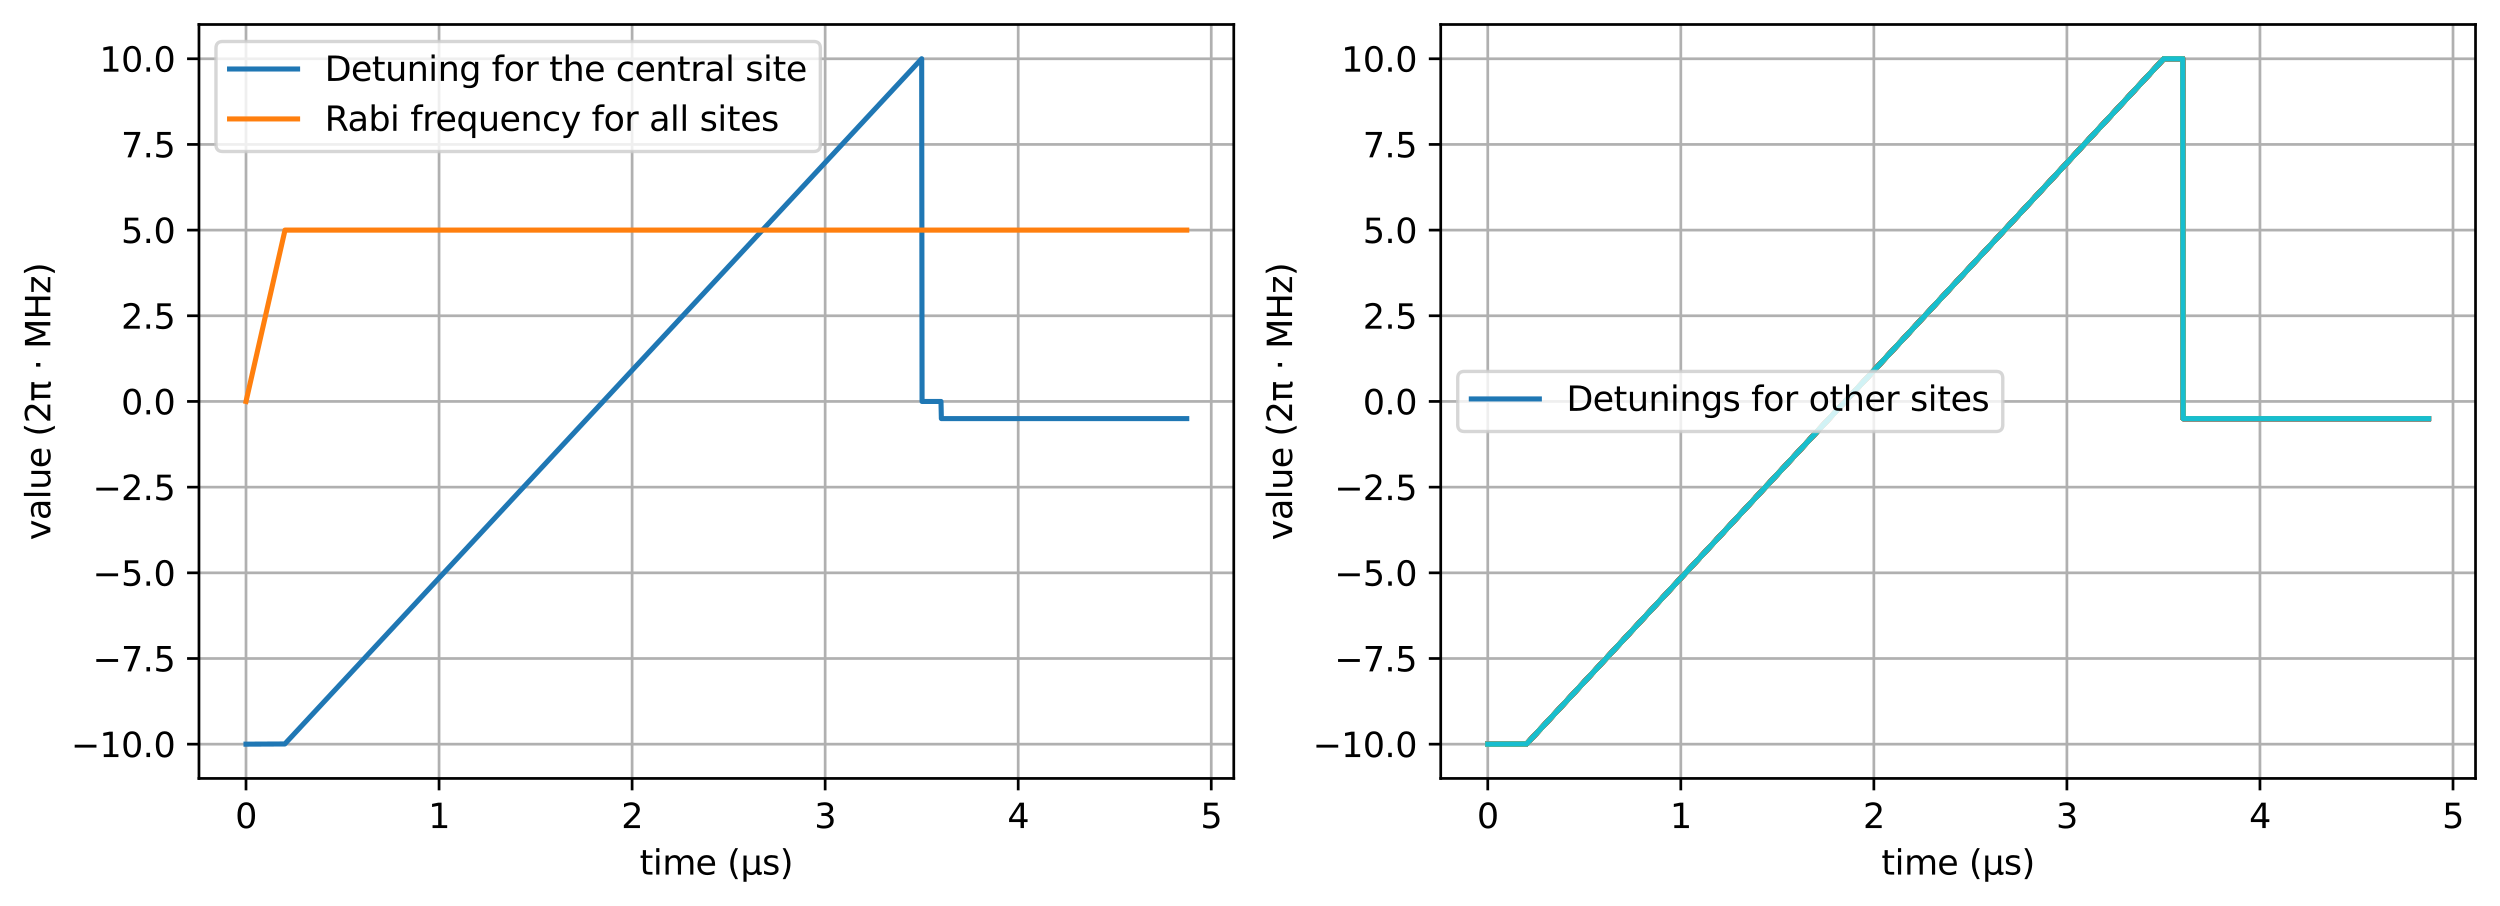 <?xml version="1.0" encoding="utf-8" standalone="no"?>
<!DOCTYPE svg PUBLIC "-//W3C//DTD SVG 1.1//EN"
  "http://www.w3.org/Graphics/SVG/1.1/DTD/svg11.dtd">
<svg xmlns:xlink="http://www.w3.org/1999/xlink" width="735.323pt" height="266.516pt" viewBox="0 0 735.323 266.516" xmlns="http://www.w3.org/2000/svg" version="1.1">
 <defs>
  <style type="text/css">*{stroke-linejoin: round; stroke-linecap: butt}</style>
 </defs>
 <g id="figure_1">
  <g id="patch_1">
   <path d="M 0 266.516 
L 735.323 266.516 
L 735.323 0 
L 0 0 
z
" style="fill: #ffffff"/>
  </g>
  <g id="axes_1">
   <g id="patch_2">
    <path d="M 58.523 228.96 
L 362.887 228.96 
L 362.887 7.2 
L 58.523 7.2 
z
" style="fill: #ffffff"/>
   </g>
   <g id="matplotlib.axis_1">
    <g id="xtick_1">
     <g id="line2d_1">
      <path d="M 72.358 228.96 
L 72.358 7.2 
" clip-path="url(#pc45d964f3a)" style="fill: none; stroke: #b0b0b0; stroke-width: 0.8; stroke-linecap: square"/>
     </g>
     <g id="line2d_2">
      <defs>
       <path id="mbe412693d6" d="M 0 0 
L 0 3.5 
" style="stroke: #000000; stroke-width: 0.8"/>
      </defs>
      <g>
       <use xlink:href="#mbe412693d6" x="72.358" y="228.96" style="stroke: #000000; stroke-width: 0.8"/>
      </g>
     </g>
     <g id="text_1">
      <!-- 0 -->
      <g transform="translate(69.177 243.558)scale(0.1 -0.1)">
       <defs>
        <path id="DejaVuSans-30" d="M 2034 4250 
Q 1547 4250 1301 3770 
Q 1056 3291 1056 2328 
Q 1056 1369 1301 889 
Q 1547 409 2034 409 
Q 2525 409 2770 889 
Q 3016 1369 3016 2328 
Q 3016 3291 2770 3770 
Q 2525 4250 2034 4250 
z
M 2034 4750 
Q 2819 4750 3233 4129 
Q 3647 3509 3647 2328 
Q 3647 1150 3233 529 
Q 2819 -91 2034 -91 
Q 1250 -91 836 529 
Q 422 1150 422 2328 
Q 422 3509 836 4129 
Q 1250 4750 2034 4750 
z
" transform="scale(0.016)"/>
       </defs>
       <use xlink:href="#DejaVuSans-30"/>
      </g>
     </g>
    </g>
    <g id="xtick_2">
     <g id="line2d_3">
      <path d="M 129.139 228.96 
L 129.139 7.2 
" clip-path="url(#pc45d964f3a)" style="fill: none; stroke: #b0b0b0; stroke-width: 0.8; stroke-linecap: square"/>
     </g>
     <g id="line2d_4">
      <g>
       <use xlink:href="#mbe412693d6" x="129.139" y="228.96" style="stroke: #000000; stroke-width: 0.8"/>
      </g>
     </g>
     <g id="text_2">
      <!-- 1 -->
      <g transform="translate(125.958 243.558)scale(0.1 -0.1)">
       <defs>
        <path id="DejaVuSans-31" d="M 794 531 
L 1825 531 
L 1825 4091 
L 703 3866 
L 703 4441 
L 1819 4666 
L 2450 4666 
L 2450 531 
L 3481 531 
L 3481 0 
L 794 0 
L 794 531 
z
" transform="scale(0.016)"/>
       </defs>
       <use xlink:href="#DejaVuSans-31"/>
      </g>
     </g>
    </g>
    <g id="xtick_3">
     <g id="line2d_5">
      <path d="M 185.92 228.96 
L 185.92 7.2 
" clip-path="url(#pc45d964f3a)" style="fill: none; stroke: #b0b0b0; stroke-width: 0.8; stroke-linecap: square"/>
     </g>
     <g id="line2d_6">
      <g>
       <use xlink:href="#mbe412693d6" x="185.92" y="228.96" style="stroke: #000000; stroke-width: 0.8"/>
      </g>
     </g>
     <g id="text_3">
      <!-- 2 -->
      <g transform="translate(182.739 243.558)scale(0.1 -0.1)">
       <defs>
        <path id="DejaVuSans-32" d="M 1228 531 
L 3431 531 
L 3431 0 
L 469 0 
L 469 531 
Q 828 903 1448 1529 
Q 2069 2156 2228 2338 
Q 2531 2678 2651 2914 
Q 2772 3150 2772 3378 
Q 2772 3750 2511 3984 
Q 2250 4219 1831 4219 
Q 1534 4219 1204 4116 
Q 875 4013 500 3803 
L 500 4441 
Q 881 4594 1212 4672 
Q 1544 4750 1819 4750 
Q 2544 4750 2975 4387 
Q 3406 4025 3406 3419 
Q 3406 3131 3298 2873 
Q 3191 2616 2906 2266 
Q 2828 2175 2409 1742 
Q 1991 1309 1228 531 
z
" transform="scale(0.016)"/>
       </defs>
       <use xlink:href="#DejaVuSans-32"/>
      </g>
     </g>
    </g>
    <g id="xtick_4">
     <g id="line2d_7">
      <path d="M 242.701 228.96 
L 242.701 7.2 
" clip-path="url(#pc45d964f3a)" style="fill: none; stroke: #b0b0b0; stroke-width: 0.8; stroke-linecap: square"/>
     </g>
     <g id="line2d_8">
      <g>
       <use xlink:href="#mbe412693d6" x="242.701" y="228.96" style="stroke: #000000; stroke-width: 0.8"/>
      </g>
     </g>
     <g id="text_4">
      <!-- 3 -->
      <g transform="translate(239.52 243.558)scale(0.1 -0.1)">
       <defs>
        <path id="DejaVuSans-33" d="M 2597 2516 
Q 3050 2419 3304 2112 
Q 3559 1806 3559 1356 
Q 3559 666 3084 287 
Q 2609 -91 1734 -91 
Q 1441 -91 1130 -33 
Q 819 25 488 141 
L 488 750 
Q 750 597 1062 519 
Q 1375 441 1716 441 
Q 2309 441 2620 675 
Q 2931 909 2931 1356 
Q 2931 1769 2642 2001 
Q 2353 2234 1838 2234 
L 1294 2234 
L 1294 2753 
L 1863 2753 
Q 2328 2753 2575 2939 
Q 2822 3125 2822 3475 
Q 2822 3834 2567 4026 
Q 2313 4219 1838 4219 
Q 1578 4219 1281 4162 
Q 984 4106 628 3988 
L 628 4550 
Q 988 4650 1302 4700 
Q 1616 4750 1894 4750 
Q 2613 4750 3031 4423 
Q 3450 4097 3450 3541 
Q 3450 3153 3228 2886 
Q 3006 2619 2597 2516 
z
" transform="scale(0.016)"/>
       </defs>
       <use xlink:href="#DejaVuSans-33"/>
      </g>
     </g>
    </g>
    <g id="xtick_5">
     <g id="line2d_9">
      <path d="M 299.482 228.96 
L 299.482 7.2 
" clip-path="url(#pc45d964f3a)" style="fill: none; stroke: #b0b0b0; stroke-width: 0.8; stroke-linecap: square"/>
     </g>
     <g id="line2d_10">
      <g>
       <use xlink:href="#mbe412693d6" x="299.482" y="228.96" style="stroke: #000000; stroke-width: 0.8"/>
      </g>
     </g>
     <g id="text_5">
      <!-- 4 -->
      <g transform="translate(296.301 243.558)scale(0.1 -0.1)">
       <defs>
        <path id="DejaVuSans-34" d="M 2419 4116 
L 825 1625 
L 2419 1625 
L 2419 4116 
z
M 2253 4666 
L 3047 4666 
L 3047 1625 
L 3713 1625 
L 3713 1100 
L 3047 1100 
L 3047 0 
L 2419 0 
L 2419 1100 
L 313 1100 
L 313 1709 
L 2253 4666 
z
" transform="scale(0.016)"/>
       </defs>
       <use xlink:href="#DejaVuSans-34"/>
      </g>
     </g>
    </g>
    <g id="xtick_6">
     <g id="line2d_11">
      <path d="M 356.264 228.96 
L 356.264 7.2 
" clip-path="url(#pc45d964f3a)" style="fill: none; stroke: #b0b0b0; stroke-width: 0.8; stroke-linecap: square"/>
     </g>
     <g id="line2d_12">
      <g>
       <use xlink:href="#mbe412693d6" x="356.264" y="228.96" style="stroke: #000000; stroke-width: 0.8"/>
      </g>
     </g>
     <g id="text_6">
      <!-- 5 -->
      <g transform="translate(353.082 243.558)scale(0.1 -0.1)">
       <defs>
        <path id="DejaVuSans-35" d="M 691 4666 
L 3169 4666 
L 3169 4134 
L 1269 4134 
L 1269 2991 
Q 1406 3038 1543 3061 
Q 1681 3084 1819 3084 
Q 2600 3084 3056 2656 
Q 3513 2228 3513 1497 
Q 3513 744 3044 326 
Q 2575 -91 1722 -91 
Q 1428 -91 1123 -41 
Q 819 9 494 109 
L 494 744 
Q 775 591 1075 516 
Q 1375 441 1709 441 
Q 2250 441 2565 725 
Q 2881 1009 2881 1497 
Q 2881 1984 2565 2268 
Q 2250 2553 1709 2553 
Q 1456 2553 1204 2497 
Q 953 2441 691 2322 
L 691 4666 
z
" transform="scale(0.016)"/>
       </defs>
       <use xlink:href="#DejaVuSans-35"/>
      </g>
     </g>
    </g>
    <g id="text_7">
     <!-- time (μs) -->
     <g transform="translate(188.133 257.237)scale(0.1 -0.1)">
      <defs>
       <path id="DejaVuSans-74" d="M 1172 4494 
L 1172 3500 
L 2356 3500 
L 2356 3053 
L 1172 3053 
L 1172 1153 
Q 1172 725 1289 603 
Q 1406 481 1766 481 
L 2356 481 
L 2356 0 
L 1766 0 
Q 1100 0 847 248 
Q 594 497 594 1153 
L 594 3053 
L 172 3053 
L 172 3500 
L 594 3500 
L 594 4494 
L 1172 4494 
z
" transform="scale(0.016)"/>
       <path id="DejaVuSans-69" d="M 603 3500 
L 1178 3500 
L 1178 0 
L 603 0 
L 603 3500 
z
M 603 4863 
L 1178 4863 
L 1178 4134 
L 603 4134 
L 603 4863 
z
" transform="scale(0.016)"/>
       <path id="DejaVuSans-6d" d="M 3328 2828 
Q 3544 3216 3844 3400 
Q 4144 3584 4550 3584 
Q 5097 3584 5394 3201 
Q 5691 2819 5691 2113 
L 5691 0 
L 5113 0 
L 5113 2094 
Q 5113 2597 4934 2840 
Q 4756 3084 4391 3084 
Q 3944 3084 3684 2787 
Q 3425 2491 3425 1978 
L 3425 0 
L 2847 0 
L 2847 2094 
Q 2847 2600 2669 2842 
Q 2491 3084 2119 3084 
Q 1678 3084 1418 2786 
Q 1159 2488 1159 1978 
L 1159 0 
L 581 0 
L 581 3500 
L 1159 3500 
L 1159 2956 
Q 1356 3278 1631 3431 
Q 1906 3584 2284 3584 
Q 2666 3584 2933 3390 
Q 3200 3197 3328 2828 
z
" transform="scale(0.016)"/>
       <path id="DejaVuSans-65" d="M 3597 1894 
L 3597 1613 
L 953 1613 
Q 991 1019 1311 708 
Q 1631 397 2203 397 
Q 2534 397 2845 478 
Q 3156 559 3463 722 
L 3463 178 
Q 3153 47 2828 -22 
Q 2503 -91 2169 -91 
Q 1331 -91 842 396 
Q 353 884 353 1716 
Q 353 2575 817 3079 
Q 1281 3584 2069 3584 
Q 2775 3584 3186 3129 
Q 3597 2675 3597 1894 
z
M 3022 2063 
Q 3016 2534 2758 2815 
Q 2500 3097 2075 3097 
Q 1594 3097 1305 2825 
Q 1016 2553 972 2059 
L 3022 2063 
z
" transform="scale(0.016)"/>
       <path id="DejaVuSans-20" transform="scale(0.016)"/>
       <path id="DejaVuSans-28" d="M 1984 4856 
Q 1566 4138 1362 3434 
Q 1159 2731 1159 2009 
Q 1159 1288 1364 580 
Q 1569 -128 1984 -844 
L 1484 -844 
Q 1016 -109 783 600 
Q 550 1309 550 2009 
Q 550 2706 781 3412 
Q 1013 4119 1484 4856 
L 1984 4856 
z
" transform="scale(0.016)"/>
       <path id="DejaVuSans-3bc" d="M 544 -1331 
L 544 3500 
L 1119 3500 
L 1119 1325 
Q 1119 872 1334 640 
Q 1550 409 1972 409 
Q 2434 409 2667 671 
Q 2900 934 2900 1459 
L 2900 3500 
L 3475 3500 
L 3475 806 
Q 3475 619 3529 530 
Q 3584 441 3700 441 
Q 3728 441 3778 458 
Q 3828 475 3916 513 
L 3916 50 
Q 3788 -22 3673 -56 
Q 3559 -91 3450 -91 
Q 3234 -91 3106 31 
Q 2978 153 2931 403 
Q 2775 156 2548 32 
Q 2322 -91 2016 -91 
Q 1697 -91 1473 31 
Q 1250 153 1119 397 
L 1119 -1331 
L 544 -1331 
z
" transform="scale(0.016)"/>
       <path id="DejaVuSans-73" d="M 2834 3397 
L 2834 2853 
Q 2591 2978 2328 3040 
Q 2066 3103 1784 3103 
Q 1356 3103 1142 2972 
Q 928 2841 928 2578 
Q 928 2378 1081 2264 
Q 1234 2150 1697 2047 
L 1894 2003 
Q 2506 1872 2764 1633 
Q 3022 1394 3022 966 
Q 3022 478 2636 193 
Q 2250 -91 1575 -91 
Q 1294 -91 989 -36 
Q 684 19 347 128 
L 347 722 
Q 666 556 975 473 
Q 1284 391 1588 391 
Q 1994 391 2212 530 
Q 2431 669 2431 922 
Q 2431 1156 2273 1281 
Q 2116 1406 1581 1522 
L 1381 1569 
Q 847 1681 609 1914 
Q 372 2147 372 2553 
Q 372 3047 722 3315 
Q 1072 3584 1716 3584 
Q 2034 3584 2315 3537 
Q 2597 3491 2834 3397 
z
" transform="scale(0.016)"/>
       <path id="DejaVuSans-29" d="M 513 4856 
L 1013 4856 
Q 1481 4119 1714 3412 
Q 1947 2706 1947 2009 
Q 1947 1309 1714 600 
Q 1481 -109 1013 -844 
L 513 -844 
Q 928 -128 1133 580 
Q 1338 1288 1338 2009 
Q 1338 2731 1133 3434 
Q 928 4138 513 4856 
z
" transform="scale(0.016)"/>
      </defs>
      <use xlink:href="#DejaVuSans-74"/>
      <use xlink:href="#DejaVuSans-69" x="39.209"/>
      <use xlink:href="#DejaVuSans-6d" x="66.992"/>
      <use xlink:href="#DejaVuSans-65" x="164.404"/>
      <use xlink:href="#DejaVuSans-20" x="225.928"/>
      <use xlink:href="#DejaVuSans-28" x="257.715"/>
      <use xlink:href="#DejaVuSans-3bc" x="296.729"/>
      <use xlink:href="#DejaVuSans-73" x="360.352"/>
      <use xlink:href="#DejaVuSans-29" x="412.451"/>
     </g>
    </g>
   </g>
   <g id="matplotlib.axis_2">
    <g id="ytick_1">
     <g id="line2d_13">
      <path d="M 58.523 218.88 
L 362.887 218.88 
" clip-path="url(#pc45d964f3a)" style="fill: none; stroke: #b0b0b0; stroke-width: 0.8; stroke-linecap: square"/>
     </g>
     <g id="line2d_14">
      <defs>
       <path id="m61b7e98c30" d="M 0 0 
L -3.5 0 
" style="stroke: #000000; stroke-width: 0.8"/>
      </defs>
      <g>
       <use xlink:href="#m61b7e98c30" x="58.523" y="218.88" style="stroke: #000000; stroke-width: 0.8"/>
      </g>
     </g>
     <g id="text_8">
      <!-- −10.0 -->
      <g transform="translate(20.878 222.679)scale(0.1 -0.1)">
       <defs>
        <path id="DejaVuSans-2212" d="M 678 2272 
L 4684 2272 
L 4684 1741 
L 678 1741 
L 678 2272 
z
" transform="scale(0.016)"/>
        <path id="DejaVuSans-2e" d="M 684 794 
L 1344 794 
L 1344 0 
L 684 0 
L 684 794 
z
" transform="scale(0.016)"/>
       </defs>
       <use xlink:href="#DejaVuSans-2212"/>
       <use xlink:href="#DejaVuSans-31" x="83.789"/>
       <use xlink:href="#DejaVuSans-30" x="147.412"/>
       <use xlink:href="#DejaVuSans-2e" x="211.035"/>
       <use xlink:href="#DejaVuSans-30" x="242.822"/>
      </g>
     </g>
    </g>
    <g id="ytick_2">
     <g id="line2d_15">
      <path d="M 58.523 193.68 
L 362.887 193.68 
" clip-path="url(#pc45d964f3a)" style="fill: none; stroke: #b0b0b0; stroke-width: 0.8; stroke-linecap: square"/>
     </g>
     <g id="line2d_16">
      <g>
       <use xlink:href="#m61b7e98c30" x="58.523" y="193.68" style="stroke: #000000; stroke-width: 0.8"/>
      </g>
     </g>
     <g id="text_9">
      <!-- −7.5 -->
      <g transform="translate(27.241 197.479)scale(0.1 -0.1)">
       <defs>
        <path id="DejaVuSans-37" d="M 525 4666 
L 3525 4666 
L 3525 4397 
L 1831 0 
L 1172 0 
L 2766 4134 
L 525 4134 
L 525 4666 
z
" transform="scale(0.016)"/>
       </defs>
       <use xlink:href="#DejaVuSans-2212"/>
       <use xlink:href="#DejaVuSans-37" x="83.789"/>
       <use xlink:href="#DejaVuSans-2e" x="147.412"/>
       <use xlink:href="#DejaVuSans-35" x="179.199"/>
      </g>
     </g>
    </g>
    <g id="ytick_3">
     <g id="line2d_17">
      <path d="M 58.523 168.48 
L 362.887 168.48 
" clip-path="url(#pc45d964f3a)" style="fill: none; stroke: #b0b0b0; stroke-width: 0.8; stroke-linecap: square"/>
     </g>
     <g id="line2d_18">
      <g>
       <use xlink:href="#m61b7e98c30" x="58.523" y="168.48" style="stroke: #000000; stroke-width: 0.8"/>
      </g>
     </g>
     <g id="text_10">
      <!-- −5.0 -->
      <g transform="translate(27.241 172.279)scale(0.1 -0.1)">
       <use xlink:href="#DejaVuSans-2212"/>
       <use xlink:href="#DejaVuSans-35" x="83.789"/>
       <use xlink:href="#DejaVuSans-2e" x="147.412"/>
       <use xlink:href="#DejaVuSans-30" x="179.199"/>
      </g>
     </g>
    </g>
    <g id="ytick_4">
     <g id="line2d_19">
      <path d="M 58.523 143.28 
L 362.887 143.28 
" clip-path="url(#pc45d964f3a)" style="fill: none; stroke: #b0b0b0; stroke-width: 0.8; stroke-linecap: square"/>
     </g>
     <g id="line2d_20">
      <g>
       <use xlink:href="#m61b7e98c30" x="58.523" y="143.28" style="stroke: #000000; stroke-width: 0.8"/>
      </g>
     </g>
     <g id="text_11">
      <!-- −2.5 -->
      <g transform="translate(27.241 147.079)scale(0.1 -0.1)">
       <use xlink:href="#DejaVuSans-2212"/>
       <use xlink:href="#DejaVuSans-32" x="83.789"/>
       <use xlink:href="#DejaVuSans-2e" x="147.412"/>
       <use xlink:href="#DejaVuSans-35" x="179.199"/>
      </g>
     </g>
    </g>
    <g id="ytick_5">
     <g id="line2d_21">
      <path d="M 58.523 118.08 
L 362.887 118.08 
" clip-path="url(#pc45d964f3a)" style="fill: none; stroke: #b0b0b0; stroke-width: 0.8; stroke-linecap: square"/>
     </g>
     <g id="line2d_22">
      <g>
       <use xlink:href="#m61b7e98c30" x="58.523" y="118.08" style="stroke: #000000; stroke-width: 0.8"/>
      </g>
     </g>
     <g id="text_12">
      <!-- 0.0 -->
      <g transform="translate(35.62 121.879)scale(0.1 -0.1)">
       <use xlink:href="#DejaVuSans-30"/>
       <use xlink:href="#DejaVuSans-2e" x="63.623"/>
       <use xlink:href="#DejaVuSans-30" x="95.41"/>
      </g>
     </g>
    </g>
    <g id="ytick_6">
     <g id="line2d_23">
      <path d="M 58.523 92.88 
L 362.887 92.88 
" clip-path="url(#pc45d964f3a)" style="fill: none; stroke: #b0b0b0; stroke-width: 0.8; stroke-linecap: square"/>
     </g>
     <g id="line2d_24">
      <g>
       <use xlink:href="#m61b7e98c30" x="58.523" y="92.88" style="stroke: #000000; stroke-width: 0.8"/>
      </g>
     </g>
     <g id="text_13">
      <!-- 2.5 -->
      <g transform="translate(35.62 96.679)scale(0.1 -0.1)">
       <use xlink:href="#DejaVuSans-32"/>
       <use xlink:href="#DejaVuSans-2e" x="63.623"/>
       <use xlink:href="#DejaVuSans-35" x="95.41"/>
      </g>
     </g>
    </g>
    <g id="ytick_7">
     <g id="line2d_25">
      <path d="M 58.523 67.68 
L 362.887 67.68 
" clip-path="url(#pc45d964f3a)" style="fill: none; stroke: #b0b0b0; stroke-width: 0.8; stroke-linecap: square"/>
     </g>
     <g id="line2d_26">
      <g>
       <use xlink:href="#m61b7e98c30" x="58.523" y="67.68" style="stroke: #000000; stroke-width: 0.8"/>
      </g>
     </g>
     <g id="text_14">
      <!-- 5.0 -->
      <g transform="translate(35.62 71.479)scale(0.1 -0.1)">
       <use xlink:href="#DejaVuSans-35"/>
       <use xlink:href="#DejaVuSans-2e" x="63.623"/>
       <use xlink:href="#DejaVuSans-30" x="95.41"/>
      </g>
     </g>
    </g>
    <g id="ytick_8">
     <g id="line2d_27">
      <path d="M 58.523 42.48 
L 362.887 42.48 
" clip-path="url(#pc45d964f3a)" style="fill: none; stroke: #b0b0b0; stroke-width: 0.8; stroke-linecap: square"/>
     </g>
     <g id="line2d_28">
      <g>
       <use xlink:href="#m61b7e98c30" x="58.523" y="42.48" style="stroke: #000000; stroke-width: 0.8"/>
      </g>
     </g>
     <g id="text_15">
      <!-- 7.5 -->
      <g transform="translate(35.62 46.279)scale(0.1 -0.1)">
       <use xlink:href="#DejaVuSans-37"/>
       <use xlink:href="#DejaVuSans-2e" x="63.623"/>
       <use xlink:href="#DejaVuSans-35" x="95.41"/>
      </g>
     </g>
    </g>
    <g id="ytick_9">
     <g id="line2d_29">
      <path d="M 58.523 17.28 
L 362.887 17.28 
" clip-path="url(#pc45d964f3a)" style="fill: none; stroke: #b0b0b0; stroke-width: 0.8; stroke-linecap: square"/>
     </g>
     <g id="line2d_30">
      <g>
       <use xlink:href="#m61b7e98c30" x="58.523" y="17.28" style="stroke: #000000; stroke-width: 0.8"/>
      </g>
     </g>
     <g id="text_16">
      <!-- 10.0 -->
      <g transform="translate(29.258 21.079)scale(0.1 -0.1)">
       <use xlink:href="#DejaVuSans-31"/>
       <use xlink:href="#DejaVuSans-30" x="63.623"/>
       <use xlink:href="#DejaVuSans-2e" x="127.246"/>
       <use xlink:href="#DejaVuSans-30" x="159.033"/>
      </g>
     </g>
    </g>
    <g id="text_17">
     <!-- value (2π ⋅ MHz) -->
     <g transform="translate(14.798 158.885)rotate(-90)scale(0.1 -0.1)">
      <defs>
       <path id="DejaVuSans-76" d="M 191 3500 
L 800 3500 
L 1894 563 
L 2988 3500 
L 3597 3500 
L 2284 0 
L 1503 0 
L 191 3500 
z
" transform="scale(0.016)"/>
       <path id="DejaVuSans-61" d="M 2194 1759 
Q 1497 1759 1228 1600 
Q 959 1441 959 1056 
Q 959 750 1161 570 
Q 1363 391 1709 391 
Q 2188 391 2477 730 
Q 2766 1069 2766 1631 
L 2766 1759 
L 2194 1759 
z
M 3341 1997 
L 3341 0 
L 2766 0 
L 2766 531 
Q 2569 213 2275 61 
Q 1981 -91 1556 -91 
Q 1019 -91 701 211 
Q 384 513 384 1019 
Q 384 1609 779 1909 
Q 1175 2209 1959 2209 
L 2766 2209 
L 2766 2266 
Q 2766 2663 2505 2880 
Q 2244 3097 1772 3097 
Q 1472 3097 1187 3025 
Q 903 2953 641 2809 
L 641 3341 
Q 956 3463 1253 3523 
Q 1550 3584 1831 3584 
Q 2591 3584 2966 3190 
Q 3341 2797 3341 1997 
z
" transform="scale(0.016)"/>
       <path id="DejaVuSans-6c" d="M 603 4863 
L 1178 4863 
L 1178 0 
L 603 0 
L 603 4863 
z
" transform="scale(0.016)"/>
       <path id="DejaVuSans-75" d="M 544 1381 
L 544 3500 
L 1119 3500 
L 1119 1403 
Q 1119 906 1312 657 
Q 1506 409 1894 409 
Q 2359 409 2629 706 
Q 2900 1003 2900 1516 
L 2900 3500 
L 3475 3500 
L 3475 0 
L 2900 0 
L 2900 538 
Q 2691 219 2414 64 
Q 2138 -91 1772 -91 
Q 1169 -91 856 284 
Q 544 659 544 1381 
z
M 1991 3584 
L 1991 3584 
z
" transform="scale(0.016)"/>
       <path id="DejaVuSans-3c0" d="M 231 3500 
L 3584 3500 
L 3584 2925 
L 3144 2925 
L 3144 775 
Q 3144 550 3220 451 
Q 3297 353 3469 353 
Q 3516 353 3584 361 
Q 3653 369 3675 372 
L 3675 -44 
Q 3566 -84 3450 -103 
Q 3334 -122 3219 -122 
Q 2844 -122 2700 83 
Q 2556 288 2556 838 
L 2556 2925 
L 1266 2925 
L 1266 0 
L 678 0 
L 678 2925 
L 231 2925 
L 231 3500 
z
" transform="scale(0.016)"/>
       <path id="DejaVuSans-22c5" d="M 684 2619 
L 1344 2619 
L 1344 1825 
L 684 1825 
L 684 2619 
z
" transform="scale(0.016)"/>
       <path id="DejaVuSans-4d" d="M 628 4666 
L 1569 4666 
L 2759 1491 
L 3956 4666 
L 4897 4666 
L 4897 0 
L 4281 0 
L 4281 4097 
L 3078 897 
L 2444 897 
L 1241 4097 
L 1241 0 
L 628 0 
L 628 4666 
z
" transform="scale(0.016)"/>
       <path id="DejaVuSans-48" d="M 628 4666 
L 1259 4666 
L 1259 2753 
L 3553 2753 
L 3553 4666 
L 4184 4666 
L 4184 0 
L 3553 0 
L 3553 2222 
L 1259 2222 
L 1259 0 
L 628 0 
L 628 4666 
z
" transform="scale(0.016)"/>
       <path id="DejaVuSans-7a" d="M 353 3500 
L 3084 3500 
L 3084 2975 
L 922 459 
L 3084 459 
L 3084 0 
L 275 0 
L 275 525 
L 2438 3041 
L 353 3041 
L 353 3500 
z
" transform="scale(0.016)"/>
      </defs>
      <use xlink:href="#DejaVuSans-76"/>
      <use xlink:href="#DejaVuSans-61" x="59.18"/>
      <use xlink:href="#DejaVuSans-6c" x="120.459"/>
      <use xlink:href="#DejaVuSans-75" x="148.242"/>
      <use xlink:href="#DejaVuSans-65" x="211.621"/>
      <use xlink:href="#DejaVuSans-20" x="273.145"/>
      <use xlink:href="#DejaVuSans-28" x="304.932"/>
      <use xlink:href="#DejaVuSans-32" x="343.945"/>
      <use xlink:href="#DejaVuSans-3c0" x="407.568"/>
      <use xlink:href="#DejaVuSans-20" x="467.773"/>
      <use xlink:href="#DejaVuSans-22c5" x="499.561"/>
      <use xlink:href="#DejaVuSans-20" x="531.348"/>
      <use xlink:href="#DejaVuSans-4d" x="563.135"/>
      <use xlink:href="#DejaVuSans-48" x="649.414"/>
      <use xlink:href="#DejaVuSans-7a" x="724.609"/>
      <use xlink:href="#DejaVuSans-29" x="777.1"/>
     </g>
    </g>
   </g>
   <g id="line2d_31">
    <path d="M 72.358 218.88 
L 83.771 218.819 
L 271.092 17.28 
L 271.205 118.08 
L 276.77 118.08 
L 276.884 123.12 
L 349.052 123.12 
L 349.052 123.12 
" clip-path="url(#pc45d964f3a)" style="fill: none; stroke: #1f77b4; stroke-width: 1.5; stroke-linecap: square"/>
   </g>
   <g id="line2d_32">
    <path d="M 72.358 118.08 
L 83.828 67.68 
L 349.052 67.68 
L 349.052 67.68 
" clip-path="url(#pc45d964f3a)" style="fill: none; stroke: #ff7f0e; stroke-width: 1.5; stroke-linecap: square"/>
   </g>
   <g id="patch_3">
    <path d="M 58.523 228.96 
L 58.523 7.2 
" style="fill: none; stroke: #000000; stroke-width: 0.8; stroke-linejoin: miter; stroke-linecap: square"/>
   </g>
   <g id="patch_4">
    <path d="M 362.887 228.96 
L 362.887 7.2 
" style="fill: none; stroke: #000000; stroke-width: 0.8; stroke-linejoin: miter; stroke-linecap: square"/>
   </g>
   <g id="patch_5">
    <path d="M 58.523 228.96 
L 362.887 228.96 
" style="fill: none; stroke: #000000; stroke-width: 0.8; stroke-linejoin: miter; stroke-linecap: square"/>
   </g>
   <g id="patch_6">
    <path d="M 58.523 7.2 
L 362.887 7.2 
" style="fill: none; stroke: #000000; stroke-width: 0.8; stroke-linejoin: miter; stroke-linecap: square"/>
   </g>
   <g id="legend_1">
    <g id="patch_7">
     <path d="M 65.523 44.556 
L 239.297 44.556 
Q 241.297 44.556 241.297 42.556 
L 241.297 14.2 
Q 241.297 12.2 239.297 12.2 
L 65.523 12.2 
Q 63.523 12.2 63.523 14.2 
L 63.523 42.556 
Q 63.523 44.556 65.523 44.556 
z
" style="fill: #ffffff; opacity: 0.8; stroke: #cccccc; stroke-linejoin: miter"/>
    </g>
    <g id="line2d_33">
     <path d="M 67.523 20.298 
L 77.523 20.298 
L 87.523 20.298 
" style="fill: none; stroke: #1f77b4; stroke-width: 1.5; stroke-linecap: square"/>
    </g>
    <g id="text_18">
     <!-- Detuning for the central site -->
     <g transform="translate(95.523 23.798)scale(0.1 -0.1)">
      <defs>
       <path id="DejaVuSans-44" d="M 1259 4147 
L 1259 519 
L 2022 519 
Q 2988 519 3436 956 
Q 3884 1394 3884 2338 
Q 3884 3275 3436 3711 
Q 2988 4147 2022 4147 
L 1259 4147 
z
M 628 4666 
L 1925 4666 
Q 3281 4666 3915 4102 
Q 4550 3538 4550 2338 
Q 4550 1131 3912 565 
Q 3275 0 1925 0 
L 628 0 
L 628 4666 
z
" transform="scale(0.016)"/>
       <path id="DejaVuSans-6e" d="M 3513 2113 
L 3513 0 
L 2938 0 
L 2938 2094 
Q 2938 2591 2744 2837 
Q 2550 3084 2163 3084 
Q 1697 3084 1428 2787 
Q 1159 2491 1159 1978 
L 1159 0 
L 581 0 
L 581 3500 
L 1159 3500 
L 1159 2956 
Q 1366 3272 1645 3428 
Q 1925 3584 2291 3584 
Q 2894 3584 3203 3211 
Q 3513 2838 3513 2113 
z
" transform="scale(0.016)"/>
       <path id="DejaVuSans-67" d="M 2906 1791 
Q 2906 2416 2648 2759 
Q 2391 3103 1925 3103 
Q 1463 3103 1205 2759 
Q 947 2416 947 1791 
Q 947 1169 1205 825 
Q 1463 481 1925 481 
Q 2391 481 2648 825 
Q 2906 1169 2906 1791 
z
M 3481 434 
Q 3481 -459 3084 -895 
Q 2688 -1331 1869 -1331 
Q 1566 -1331 1297 -1286 
Q 1028 -1241 775 -1147 
L 775 -588 
Q 1028 -725 1275 -790 
Q 1522 -856 1778 -856 
Q 2344 -856 2625 -561 
Q 2906 -266 2906 331 
L 2906 616 
Q 2728 306 2450 153 
Q 2172 0 1784 0 
Q 1141 0 747 490 
Q 353 981 353 1791 
Q 353 2603 747 3093 
Q 1141 3584 1784 3584 
Q 2172 3584 2450 3431 
Q 2728 3278 2906 2969 
L 2906 3500 
L 3481 3500 
L 3481 434 
z
" transform="scale(0.016)"/>
       <path id="DejaVuSans-66" d="M 2375 4863 
L 2375 4384 
L 1825 4384 
Q 1516 4384 1395 4259 
Q 1275 4134 1275 3809 
L 1275 3500 
L 2222 3500 
L 2222 3053 
L 1275 3053 
L 1275 0 
L 697 0 
L 697 3053 
L 147 3053 
L 147 3500 
L 697 3500 
L 697 3744 
Q 697 4328 969 4595 
Q 1241 4863 1831 4863 
L 2375 4863 
z
" transform="scale(0.016)"/>
       <path id="DejaVuSans-6f" d="M 1959 3097 
Q 1497 3097 1228 2736 
Q 959 2375 959 1747 
Q 959 1119 1226 758 
Q 1494 397 1959 397 
Q 2419 397 2687 759 
Q 2956 1122 2956 1747 
Q 2956 2369 2687 2733 
Q 2419 3097 1959 3097 
z
M 1959 3584 
Q 2709 3584 3137 3096 
Q 3566 2609 3566 1747 
Q 3566 888 3137 398 
Q 2709 -91 1959 -91 
Q 1206 -91 779 398 
Q 353 888 353 1747 
Q 353 2609 779 3096 
Q 1206 3584 1959 3584 
z
" transform="scale(0.016)"/>
       <path id="DejaVuSans-72" d="M 2631 2963 
Q 2534 3019 2420 3045 
Q 2306 3072 2169 3072 
Q 1681 3072 1420 2755 
Q 1159 2438 1159 1844 
L 1159 0 
L 581 0 
L 581 3500 
L 1159 3500 
L 1159 2956 
Q 1341 3275 1631 3429 
Q 1922 3584 2338 3584 
Q 2397 3584 2469 3576 
Q 2541 3569 2628 3553 
L 2631 2963 
z
" transform="scale(0.016)"/>
       <path id="DejaVuSans-68" d="M 3513 2113 
L 3513 0 
L 2938 0 
L 2938 2094 
Q 2938 2591 2744 2837 
Q 2550 3084 2163 3084 
Q 1697 3084 1428 2787 
Q 1159 2491 1159 1978 
L 1159 0 
L 581 0 
L 581 4863 
L 1159 4863 
L 1159 2956 
Q 1366 3272 1645 3428 
Q 1925 3584 2291 3584 
Q 2894 3584 3203 3211 
Q 3513 2838 3513 2113 
z
" transform="scale(0.016)"/>
       <path id="DejaVuSans-63" d="M 3122 3366 
L 3122 2828 
Q 2878 2963 2633 3030 
Q 2388 3097 2138 3097 
Q 1578 3097 1268 2742 
Q 959 2388 959 1747 
Q 959 1106 1268 751 
Q 1578 397 2138 397 
Q 2388 397 2633 464 
Q 2878 531 3122 666 
L 3122 134 
Q 2881 22 2623 -34 
Q 2366 -91 2075 -91 
Q 1284 -91 818 406 
Q 353 903 353 1747 
Q 353 2603 823 3093 
Q 1294 3584 2113 3584 
Q 2378 3584 2631 3529 
Q 2884 3475 3122 3366 
z
" transform="scale(0.016)"/>
      </defs>
      <use xlink:href="#DejaVuSans-44"/>
      <use xlink:href="#DejaVuSans-65" x="77.002"/>
      <use xlink:href="#DejaVuSans-74" x="138.525"/>
      <use xlink:href="#DejaVuSans-75" x="177.734"/>
      <use xlink:href="#DejaVuSans-6e" x="241.113"/>
      <use xlink:href="#DejaVuSans-69" x="304.492"/>
      <use xlink:href="#DejaVuSans-6e" x="332.275"/>
      <use xlink:href="#DejaVuSans-67" x="395.654"/>
      <use xlink:href="#DejaVuSans-20" x="459.131"/>
      <use xlink:href="#DejaVuSans-66" x="490.918"/>
      <use xlink:href="#DejaVuSans-6f" x="526.123"/>
      <use xlink:href="#DejaVuSans-72" x="587.305"/>
      <use xlink:href="#DejaVuSans-20" x="628.418"/>
      <use xlink:href="#DejaVuSans-74" x="660.205"/>
      <use xlink:href="#DejaVuSans-68" x="699.414"/>
      <use xlink:href="#DejaVuSans-65" x="762.793"/>
      <use xlink:href="#DejaVuSans-20" x="824.316"/>
      <use xlink:href="#DejaVuSans-63" x="856.104"/>
      <use xlink:href="#DejaVuSans-65" x="911.084"/>
      <use xlink:href="#DejaVuSans-6e" x="972.607"/>
      <use xlink:href="#DejaVuSans-74" x="1035.986"/>
      <use xlink:href="#DejaVuSans-72" x="1075.195"/>
      <use xlink:href="#DejaVuSans-61" x="1116.309"/>
      <use xlink:href="#DejaVuSans-6c" x="1177.588"/>
      <use xlink:href="#DejaVuSans-20" x="1205.371"/>
      <use xlink:href="#DejaVuSans-73" x="1237.158"/>
      <use xlink:href="#DejaVuSans-69" x="1289.258"/>
      <use xlink:href="#DejaVuSans-74" x="1317.041"/>
      <use xlink:href="#DejaVuSans-65" x="1356.25"/>
     </g>
    </g>
    <g id="line2d_34">
     <path d="M 67.523 34.977 
L 77.523 34.977 
L 87.523 34.977 
" style="fill: none; stroke: #ff7f0e; stroke-width: 1.5; stroke-linecap: square"/>
    </g>
    <g id="text_19">
     <!-- Rabi frequency for all sites -->
     <g transform="translate(95.523 38.477)scale(0.1 -0.1)">
      <defs>
       <path id="DejaVuSans-52" d="M 2841 2188 
Q 3044 2119 3236 1894 
Q 3428 1669 3622 1275 
L 4263 0 
L 3584 0 
L 2988 1197 
Q 2756 1666 2539 1819 
Q 2322 1972 1947 1972 
L 1259 1972 
L 1259 0 
L 628 0 
L 628 4666 
L 2053 4666 
Q 2853 4666 3247 4331 
Q 3641 3997 3641 3322 
Q 3641 2881 3436 2590 
Q 3231 2300 2841 2188 
z
M 1259 4147 
L 1259 2491 
L 2053 2491 
Q 2509 2491 2742 2702 
Q 2975 2913 2975 3322 
Q 2975 3731 2742 3939 
Q 2509 4147 2053 4147 
L 1259 4147 
z
" transform="scale(0.016)"/>
       <path id="DejaVuSans-62" d="M 3116 1747 
Q 3116 2381 2855 2742 
Q 2594 3103 2138 3103 
Q 1681 3103 1420 2742 
Q 1159 2381 1159 1747 
Q 1159 1113 1420 752 
Q 1681 391 2138 391 
Q 2594 391 2855 752 
Q 3116 1113 3116 1747 
z
M 1159 2969 
Q 1341 3281 1617 3432 
Q 1894 3584 2278 3584 
Q 2916 3584 3314 3078 
Q 3713 2572 3713 1747 
Q 3713 922 3314 415 
Q 2916 -91 2278 -91 
Q 1894 -91 1617 61 
Q 1341 213 1159 525 
L 1159 0 
L 581 0 
L 581 4863 
L 1159 4863 
L 1159 2969 
z
" transform="scale(0.016)"/>
       <path id="DejaVuSans-71" d="M 947 1747 
Q 947 1113 1208 752 
Q 1469 391 1925 391 
Q 2381 391 2643 752 
Q 2906 1113 2906 1747 
Q 2906 2381 2643 2742 
Q 2381 3103 1925 3103 
Q 1469 3103 1208 2742 
Q 947 2381 947 1747 
z
M 2906 525 
Q 2725 213 2448 61 
Q 2172 -91 1784 -91 
Q 1150 -91 751 415 
Q 353 922 353 1747 
Q 353 2572 751 3078 
Q 1150 3584 1784 3584 
Q 2172 3584 2448 3432 
Q 2725 3281 2906 2969 
L 2906 3500 
L 3481 3500 
L 3481 -1331 
L 2906 -1331 
L 2906 525 
z
" transform="scale(0.016)"/>
       <path id="DejaVuSans-79" d="M 2059 -325 
Q 1816 -950 1584 -1140 
Q 1353 -1331 966 -1331 
L 506 -1331 
L 506 -850 
L 844 -850 
Q 1081 -850 1212 -737 
Q 1344 -625 1503 -206 
L 1606 56 
L 191 3500 
L 800 3500 
L 1894 763 
L 2988 3500 
L 3597 3500 
L 2059 -325 
z
" transform="scale(0.016)"/>
      </defs>
      <use xlink:href="#DejaVuSans-52"/>
      <use xlink:href="#DejaVuSans-61" x="67.232"/>
      <use xlink:href="#DejaVuSans-62" x="128.512"/>
      <use xlink:href="#DejaVuSans-69" x="191.988"/>
      <use xlink:href="#DejaVuSans-20" x="219.771"/>
      <use xlink:href="#DejaVuSans-66" x="251.559"/>
      <use xlink:href="#DejaVuSans-72" x="286.764"/>
      <use xlink:href="#DejaVuSans-65" x="325.627"/>
      <use xlink:href="#DejaVuSans-71" x="387.15"/>
      <use xlink:href="#DejaVuSans-75" x="450.627"/>
      <use xlink:href="#DejaVuSans-65" x="514.006"/>
      <use xlink:href="#DejaVuSans-6e" x="575.529"/>
      <use xlink:href="#DejaVuSans-63" x="638.908"/>
      <use xlink:href="#DejaVuSans-79" x="693.889"/>
      <use xlink:href="#DejaVuSans-20" x="753.068"/>
      <use xlink:href="#DejaVuSans-66" x="784.855"/>
      <use xlink:href="#DejaVuSans-6f" x="820.061"/>
      <use xlink:href="#DejaVuSans-72" x="881.242"/>
      <use xlink:href="#DejaVuSans-20" x="922.355"/>
      <use xlink:href="#DejaVuSans-61" x="954.143"/>
      <use xlink:href="#DejaVuSans-6c" x="1015.422"/>
      <use xlink:href="#DejaVuSans-6c" x="1043.205"/>
      <use xlink:href="#DejaVuSans-20" x="1070.988"/>
      <use xlink:href="#DejaVuSans-73" x="1102.775"/>
      <use xlink:href="#DejaVuSans-69" x="1154.875"/>
      <use xlink:href="#DejaVuSans-74" x="1182.658"/>
      <use xlink:href="#DejaVuSans-65" x="1221.867"/>
      <use xlink:href="#DejaVuSans-73" x="1283.391"/>
     </g>
    </g>
   </g>
  </g>
  <g id="axes_2">
   <g id="patch_8">
    <path d="M 423.76 228.96 
L 728.123 228.96 
L 728.123 7.2 
L 423.76 7.2 
z
" style="fill: #ffffff"/>
   </g>
   <g id="matplotlib.axis_3">
    <g id="xtick_7">
     <g id="line2d_35">
      <path d="M 437.595 228.96 
L 437.595 7.2 
" clip-path="url(#pf173fa07c7)" style="fill: none; stroke: #b0b0b0; stroke-width: 0.8; stroke-linecap: square"/>
     </g>
     <g id="line2d_36">
      <g>
       <use xlink:href="#mbe412693d6" x="437.595" y="228.96" style="stroke: #000000; stroke-width: 0.8"/>
      </g>
     </g>
     <g id="text_20">
      <!-- 0 -->
      <g transform="translate(434.413 243.558)scale(0.1 -0.1)">
       <use xlink:href="#DejaVuSans-30"/>
      </g>
     </g>
    </g>
    <g id="xtick_8">
     <g id="line2d_37">
      <path d="M 494.376 228.96 
L 494.376 7.2 
" clip-path="url(#pf173fa07c7)" style="fill: none; stroke: #b0b0b0; stroke-width: 0.8; stroke-linecap: square"/>
     </g>
     <g id="line2d_38">
      <g>
       <use xlink:href="#mbe412693d6" x="494.376" y="228.96" style="stroke: #000000; stroke-width: 0.8"/>
      </g>
     </g>
     <g id="text_21">
      <!-- 1 -->
      <g transform="translate(491.194 243.558)scale(0.1 -0.1)">
       <use xlink:href="#DejaVuSans-31"/>
      </g>
     </g>
    </g>
    <g id="xtick_9">
     <g id="line2d_39">
      <path d="M 551.157 228.96 
L 551.157 7.2 
" clip-path="url(#pf173fa07c7)" style="fill: none; stroke: #b0b0b0; stroke-width: 0.8; stroke-linecap: square"/>
     </g>
     <g id="line2d_40">
      <g>
       <use xlink:href="#mbe412693d6" x="551.157" y="228.96" style="stroke: #000000; stroke-width: 0.8"/>
      </g>
     </g>
     <g id="text_22">
      <!-- 2 -->
      <g transform="translate(547.975 243.558)scale(0.1 -0.1)">
       <use xlink:href="#DejaVuSans-32"/>
      </g>
     </g>
    </g>
    <g id="xtick_10">
     <g id="line2d_41">
      <path d="M 607.938 228.96 
L 607.938 7.2 
" clip-path="url(#pf173fa07c7)" style="fill: none; stroke: #b0b0b0; stroke-width: 0.8; stroke-linecap: square"/>
     </g>
     <g id="line2d_42">
      <g>
       <use xlink:href="#mbe412693d6" x="607.938" y="228.96" style="stroke: #000000; stroke-width: 0.8"/>
      </g>
     </g>
     <g id="text_23">
      <!-- 3 -->
      <g transform="translate(604.757 243.558)scale(0.1 -0.1)">
       <use xlink:href="#DejaVuSans-33"/>
      </g>
     </g>
    </g>
    <g id="xtick_11">
     <g id="line2d_43">
      <path d="M 664.719 228.96 
L 664.719 7.2 
" clip-path="url(#pf173fa07c7)" style="fill: none; stroke: #b0b0b0; stroke-width: 0.8; stroke-linecap: square"/>
     </g>
     <g id="line2d_44">
      <g>
       <use xlink:href="#mbe412693d6" x="664.719" y="228.96" style="stroke: #000000; stroke-width: 0.8"/>
      </g>
     </g>
     <g id="text_24">
      <!-- 4 -->
      <g transform="translate(661.538 243.558)scale(0.1 -0.1)">
       <use xlink:href="#DejaVuSans-34"/>
      </g>
     </g>
    </g>
    <g id="xtick_12">
     <g id="line2d_45">
      <path d="M 721.5 228.96 
L 721.5 7.2 
" clip-path="url(#pf173fa07c7)" style="fill: none; stroke: #b0b0b0; stroke-width: 0.8; stroke-linecap: square"/>
     </g>
     <g id="line2d_46">
      <g>
       <use xlink:href="#mbe412693d6" x="721.5" y="228.96" style="stroke: #000000; stroke-width: 0.8"/>
      </g>
     </g>
     <g id="text_25">
      <!-- 5 -->
      <g transform="translate(718.319 243.558)scale(0.1 -0.1)">
       <use xlink:href="#DejaVuSans-35"/>
      </g>
     </g>
    </g>
    <g id="text_26">
     <!-- time (μs) -->
     <g transform="translate(553.369 257.237)scale(0.1 -0.1)">
      <use xlink:href="#DejaVuSans-74"/>
      <use xlink:href="#DejaVuSans-69" x="39.209"/>
      <use xlink:href="#DejaVuSans-6d" x="66.992"/>
      <use xlink:href="#DejaVuSans-65" x="164.404"/>
      <use xlink:href="#DejaVuSans-20" x="225.928"/>
      <use xlink:href="#DejaVuSans-28" x="257.715"/>
      <use xlink:href="#DejaVuSans-3bc" x="296.729"/>
      <use xlink:href="#DejaVuSans-73" x="360.352"/>
      <use xlink:href="#DejaVuSans-29" x="412.451"/>
     </g>
    </g>
   </g>
   <g id="matplotlib.axis_4">
    <g id="ytick_10">
     <g id="line2d_47">
      <path d="M 423.76 218.88 
L 728.123 218.88 
" clip-path="url(#pf173fa07c7)" style="fill: none; stroke: #b0b0b0; stroke-width: 0.8; stroke-linecap: square"/>
     </g>
     <g id="line2d_48">
      <g>
       <use xlink:href="#m61b7e98c30" x="423.76" y="218.88" style="stroke: #000000; stroke-width: 0.8"/>
      </g>
     </g>
     <g id="text_27">
      <!-- −10.0 -->
      <g transform="translate(386.114 222.679)scale(0.1 -0.1)">
       <use xlink:href="#DejaVuSans-2212"/>
       <use xlink:href="#DejaVuSans-31" x="83.789"/>
       <use xlink:href="#DejaVuSans-30" x="147.412"/>
       <use xlink:href="#DejaVuSans-2e" x="211.035"/>
       <use xlink:href="#DejaVuSans-30" x="242.822"/>
      </g>
     </g>
    </g>
    <g id="ytick_11">
     <g id="line2d_49">
      <path d="M 423.76 193.68 
L 728.123 193.68 
" clip-path="url(#pf173fa07c7)" style="fill: none; stroke: #b0b0b0; stroke-width: 0.8; stroke-linecap: square"/>
     </g>
     <g id="line2d_50">
      <g>
       <use xlink:href="#m61b7e98c30" x="423.76" y="193.68" style="stroke: #000000; stroke-width: 0.8"/>
      </g>
     </g>
     <g id="text_28">
      <!-- −7.5 -->
      <g transform="translate(392.477 197.479)scale(0.1 -0.1)">
       <use xlink:href="#DejaVuSans-2212"/>
       <use xlink:href="#DejaVuSans-37" x="83.789"/>
       <use xlink:href="#DejaVuSans-2e" x="147.412"/>
       <use xlink:href="#DejaVuSans-35" x="179.199"/>
      </g>
     </g>
    </g>
    <g id="ytick_12">
     <g id="line2d_51">
      <path d="M 423.76 168.48 
L 728.123 168.48 
" clip-path="url(#pf173fa07c7)" style="fill: none; stroke: #b0b0b0; stroke-width: 0.8; stroke-linecap: square"/>
     </g>
     <g id="line2d_52">
      <g>
       <use xlink:href="#m61b7e98c30" x="423.76" y="168.48" style="stroke: #000000; stroke-width: 0.8"/>
      </g>
     </g>
     <g id="text_29">
      <!-- −5.0 -->
      <g transform="translate(392.477 172.279)scale(0.1 -0.1)">
       <use xlink:href="#DejaVuSans-2212"/>
       <use xlink:href="#DejaVuSans-35" x="83.789"/>
       <use xlink:href="#DejaVuSans-2e" x="147.412"/>
       <use xlink:href="#DejaVuSans-30" x="179.199"/>
      </g>
     </g>
    </g>
    <g id="ytick_13">
     <g id="line2d_53">
      <path d="M 423.76 143.28 
L 728.123 143.28 
" clip-path="url(#pf173fa07c7)" style="fill: none; stroke: #b0b0b0; stroke-width: 0.8; stroke-linecap: square"/>
     </g>
     <g id="line2d_54">
      <g>
       <use xlink:href="#m61b7e98c30" x="423.76" y="143.28" style="stroke: #000000; stroke-width: 0.8"/>
      </g>
     </g>
     <g id="text_30">
      <!-- −2.5 -->
      <g transform="translate(392.477 147.079)scale(0.1 -0.1)">
       <use xlink:href="#DejaVuSans-2212"/>
       <use xlink:href="#DejaVuSans-32" x="83.789"/>
       <use xlink:href="#DejaVuSans-2e" x="147.412"/>
       <use xlink:href="#DejaVuSans-35" x="179.199"/>
      </g>
     </g>
    </g>
    <g id="ytick_14">
     <g id="line2d_55">
      <path d="M 423.76 118.08 
L 728.123 118.08 
" clip-path="url(#pf173fa07c7)" style="fill: none; stroke: #b0b0b0; stroke-width: 0.8; stroke-linecap: square"/>
     </g>
     <g id="line2d_56">
      <g>
       <use xlink:href="#m61b7e98c30" x="423.76" y="118.08" style="stroke: #000000; stroke-width: 0.8"/>
      </g>
     </g>
     <g id="text_31">
      <!-- 0.0 -->
      <g transform="translate(400.857 121.879)scale(0.1 -0.1)">
       <use xlink:href="#DejaVuSans-30"/>
       <use xlink:href="#DejaVuSans-2e" x="63.623"/>
       <use xlink:href="#DejaVuSans-30" x="95.41"/>
      </g>
     </g>
    </g>
    <g id="ytick_15">
     <g id="line2d_57">
      <path d="M 423.76 92.88 
L 728.123 92.88 
" clip-path="url(#pf173fa07c7)" style="fill: none; stroke: #b0b0b0; stroke-width: 0.8; stroke-linecap: square"/>
     </g>
     <g id="line2d_58">
      <g>
       <use xlink:href="#m61b7e98c30" x="423.76" y="92.88" style="stroke: #000000; stroke-width: 0.8"/>
      </g>
     </g>
     <g id="text_32">
      <!-- 2.5 -->
      <g transform="translate(400.857 96.679)scale(0.1 -0.1)">
       <use xlink:href="#DejaVuSans-32"/>
       <use xlink:href="#DejaVuSans-2e" x="63.623"/>
       <use xlink:href="#DejaVuSans-35" x="95.41"/>
      </g>
     </g>
    </g>
    <g id="ytick_16">
     <g id="line2d_59">
      <path d="M 423.76 67.68 
L 728.123 67.68 
" clip-path="url(#pf173fa07c7)" style="fill: none; stroke: #b0b0b0; stroke-width: 0.8; stroke-linecap: square"/>
     </g>
     <g id="line2d_60">
      <g>
       <use xlink:href="#m61b7e98c30" x="423.76" y="67.68" style="stroke: #000000; stroke-width: 0.8"/>
      </g>
     </g>
     <g id="text_33">
      <!-- 5.0 -->
      <g transform="translate(400.857 71.479)scale(0.1 -0.1)">
       <use xlink:href="#DejaVuSans-35"/>
       <use xlink:href="#DejaVuSans-2e" x="63.623"/>
       <use xlink:href="#DejaVuSans-30" x="95.41"/>
      </g>
     </g>
    </g>
    <g id="ytick_17">
     <g id="line2d_61">
      <path d="M 423.76 42.48 
L 728.123 42.48 
" clip-path="url(#pf173fa07c7)" style="fill: none; stroke: #b0b0b0; stroke-width: 0.8; stroke-linecap: square"/>
     </g>
     <g id="line2d_62">
      <g>
       <use xlink:href="#m61b7e98c30" x="423.76" y="42.48" style="stroke: #000000; stroke-width: 0.8"/>
      </g>
     </g>
     <g id="text_34">
      <!-- 7.5 -->
      <g transform="translate(400.857 46.279)scale(0.1 -0.1)">
       <use xlink:href="#DejaVuSans-37"/>
       <use xlink:href="#DejaVuSans-2e" x="63.623"/>
       <use xlink:href="#DejaVuSans-35" x="95.41"/>
      </g>
     </g>
    </g>
    <g id="ytick_18">
     <g id="line2d_63">
      <path d="M 423.76 17.28 
L 728.123 17.28 
" clip-path="url(#pf173fa07c7)" style="fill: none; stroke: #b0b0b0; stroke-width: 0.8; stroke-linecap: square"/>
     </g>
     <g id="line2d_64">
      <g>
       <use xlink:href="#m61b7e98c30" x="423.76" y="17.28" style="stroke: #000000; stroke-width: 0.8"/>
      </g>
     </g>
     <g id="text_35">
      <!-- 10.0 -->
      <g transform="translate(394.494 21.079)scale(0.1 -0.1)">
       <use xlink:href="#DejaVuSans-31"/>
       <use xlink:href="#DejaVuSans-30" x="63.623"/>
       <use xlink:href="#DejaVuSans-2e" x="127.246"/>
       <use xlink:href="#DejaVuSans-30" x="159.033"/>
      </g>
     </g>
    </g>
    <g id="text_36">
     <!-- value (2π ⋅ MHz) -->
     <g transform="translate(380.035 158.885)rotate(-90)scale(0.1 -0.1)">
      <use xlink:href="#DejaVuSans-76"/>
      <use xlink:href="#DejaVuSans-61" x="59.18"/>
      <use xlink:href="#DejaVuSans-6c" x="120.459"/>
      <use xlink:href="#DejaVuSans-75" x="148.242"/>
      <use xlink:href="#DejaVuSans-65" x="211.621"/>
      <use xlink:href="#DejaVuSans-20" x="273.145"/>
      <use xlink:href="#DejaVuSans-28" x="304.932"/>
      <use xlink:href="#DejaVuSans-32" x="343.945"/>
      <use xlink:href="#DejaVuSans-3c0" x="407.568"/>
      <use xlink:href="#DejaVuSans-20" x="467.773"/>
      <use xlink:href="#DejaVuSans-22c5" x="499.561"/>
      <use xlink:href="#DejaVuSans-20" x="531.348"/>
      <use xlink:href="#DejaVuSans-4d" x="563.135"/>
      <use xlink:href="#DejaVuSans-48" x="649.414"/>
      <use xlink:href="#DejaVuSans-7a" x="724.609"/>
      <use xlink:href="#DejaVuSans-29" x="777.1"/>
     </g>
    </g>
   </g>
   <g id="line2d_65">
    <path d="M 437.595 218.88 
L 449.008 218.819 
L 636.442 17.28 
L 642.006 17.28 
L 642.12 123.12 
L 714.289 123.12 
L 714.289 123.12 
" clip-path="url(#pf173fa07c7)" style="fill: none; stroke: #1f77b4; stroke-width: 1.5; stroke-linecap: square"/>
   </g>
   <g id="line2d_66">
    <path d="M 437.595 218.88 
L 449.008 218.819 
L 636.442 17.28 
L 642.006 17.28 
L 642.12 123.12 
L 714.289 123.12 
L 714.289 123.12 
" clip-path="url(#pf173fa07c7)" style="fill: none; stroke: #ff7f0e; stroke-width: 1.5; stroke-linecap: square"/>
   </g>
   <g id="line2d_67">
    <path d="M 437.595 218.88 
L 449.008 218.819 
L 636.442 17.28 
L 642.006 17.28 
L 642.12 123.12 
L 714.289 123.12 
L 714.289 123.12 
" clip-path="url(#pf173fa07c7)" style="fill: none; stroke: #2ca02c; stroke-width: 1.5; stroke-linecap: square"/>
   </g>
   <g id="line2d_68">
    <path d="M 437.595 218.88 
L 449.008 218.819 
L 636.442 17.28 
L 642.006 17.28 
L 642.12 123.12 
L 714.289 123.12 
L 714.289 123.12 
" clip-path="url(#pf173fa07c7)" style="fill: none; stroke: #d62728; stroke-width: 1.5; stroke-linecap: square"/>
   </g>
   <g id="line2d_69">
    <path d="M 437.595 218.88 
L 449.008 218.819 
L 636.442 17.28 
L 642.006 17.28 
L 642.12 123.12 
L 714.289 123.12 
L 714.289 123.12 
" clip-path="url(#pf173fa07c7)" style="fill: none; stroke: #9467bd; stroke-width: 1.5; stroke-linecap: square"/>
   </g>
   <g id="line2d_70">
    <path d="M 437.595 218.88 
L 449.008 218.819 
L 636.442 17.28 
L 642.006 17.28 
L 642.12 123.12 
L 714.289 123.12 
L 714.289 123.12 
" clip-path="url(#pf173fa07c7)" style="fill: none; stroke: #8c564b; stroke-width: 1.5; stroke-linecap: square"/>
   </g>
   <g id="line2d_71">
    <path d="M 437.595 218.88 
L 449.008 218.819 
L 636.442 17.28 
L 642.006 17.28 
L 642.12 123.12 
L 714.289 123.12 
L 714.289 123.12 
" clip-path="url(#pf173fa07c7)" style="fill: none; stroke: #e377c2; stroke-width: 1.5; stroke-linecap: square"/>
   </g>
   <g id="line2d_72">
    <path d="M 437.595 218.88 
L 449.008 218.819 
L 636.442 17.28 
L 642.006 17.28 
L 642.12 123.12 
L 714.289 123.12 
L 714.289 123.12 
" clip-path="url(#pf173fa07c7)" style="fill: none; stroke: #7f7f7f; stroke-width: 1.5; stroke-linecap: square"/>
   </g>
   <g id="line2d_73">
    <path d="M 437.595 218.88 
L 449.008 218.819 
L 636.442 17.28 
L 642.006 17.28 
L 642.12 123.12 
L 714.289 123.12 
L 714.289 123.12 
" clip-path="url(#pf173fa07c7)" style="fill: none; stroke: #bcbd22; stroke-width: 1.5; stroke-linecap: square"/>
   </g>
   <g id="line2d_74">
    <path d="M 437.595 218.88 
L 449.008 218.819 
L 636.442 17.28 
L 642.006 17.28 
L 642.12 123.12 
L 714.289 123.12 
L 714.289 123.12 
" clip-path="url(#pf173fa07c7)" style="fill: none; stroke: #17becf; stroke-width: 1.5; stroke-linecap: square"/>
   </g>
   <g id="line2d_75">
    <path d="M 437.595 218.88 
L 449.008 218.819 
L 636.442 17.28 
L 642.006 17.28 
L 642.12 123.12 
L 714.289 123.12 
L 714.289 123.12 
" clip-path="url(#pf173fa07c7)" style="fill: none; stroke: #1f77b4; stroke-width: 1.5; stroke-linecap: square"/>
   </g>
   <g id="line2d_76">
    <path d="M 437.595 218.88 
L 449.008 218.819 
L 636.442 17.28 
L 642.006 17.28 
L 642.12 123.12 
L 714.289 123.12 
L 714.289 123.12 
" clip-path="url(#pf173fa07c7)" style="fill: none; stroke: #ff7f0e; stroke-width: 1.5; stroke-linecap: square"/>
   </g>
   <g id="line2d_77">
    <path d="M 437.595 218.88 
L 449.008 218.819 
L 636.442 17.28 
L 642.006 17.28 
L 642.12 123.12 
L 714.289 123.12 
L 714.289 123.12 
" clip-path="url(#pf173fa07c7)" style="fill: none; stroke: #2ca02c; stroke-width: 1.5; stroke-linecap: square"/>
   </g>
   <g id="line2d_78">
    <path d="M 437.595 218.88 
L 449.008 218.819 
L 636.442 17.28 
L 642.006 17.28 
L 642.12 123.12 
L 714.289 123.12 
L 714.289 123.12 
" clip-path="url(#pf173fa07c7)" style="fill: none; stroke: #d62728; stroke-width: 1.5; stroke-linecap: square"/>
   </g>
   <g id="line2d_79">
    <path d="M 437.595 218.88 
L 449.008 218.819 
L 636.442 17.28 
L 642.006 17.28 
L 642.12 123.12 
L 714.289 123.12 
L 714.289 123.12 
" clip-path="url(#pf173fa07c7)" style="fill: none; stroke: #9467bd; stroke-width: 1.5; stroke-linecap: square"/>
   </g>
   <g id="line2d_80">
    <path d="M 437.595 218.88 
L 449.008 218.819 
L 636.442 17.28 
L 642.006 17.28 
L 642.12 123.12 
L 714.289 123.12 
L 714.289 123.12 
" clip-path="url(#pf173fa07c7)" style="fill: none; stroke: #8c564b; stroke-width: 1.5; stroke-linecap: square"/>
   </g>
   <g id="line2d_81">
    <path d="M 437.595 218.88 
L 449.008 218.819 
L 636.442 17.28 
L 642.006 17.28 
L 642.12 123.12 
L 714.289 123.12 
L 714.289 123.12 
" clip-path="url(#pf173fa07c7)" style="fill: none; stroke: #e377c2; stroke-width: 1.5; stroke-linecap: square"/>
   </g>
   <g id="line2d_82">
    <path d="M 437.595 218.88 
L 449.008 218.819 
L 636.442 17.28 
L 642.006 17.28 
L 642.12 123.12 
L 714.289 123.12 
L 714.289 123.12 
" clip-path="url(#pf173fa07c7)" style="fill: none; stroke: #7f7f7f; stroke-width: 1.5; stroke-linecap: square"/>
   </g>
   <g id="line2d_83">
    <path d="M 437.595 218.88 
L 449.008 218.819 
L 636.442 17.28 
L 642.006 17.28 
L 642.12 123.12 
L 714.289 123.12 
L 714.289 123.12 
" clip-path="url(#pf173fa07c7)" style="fill: none; stroke: #bcbd22; stroke-width: 1.5; stroke-linecap: square"/>
   </g>
   <g id="line2d_84">
    <path d="M 437.595 218.88 
L 449.008 218.819 
L 636.442 17.28 
L 642.006 17.28 
L 642.12 123.12 
L 714.289 123.12 
L 714.289 123.12 
" clip-path="url(#pf173fa07c7)" style="fill: none; stroke: #17becf; stroke-width: 1.5; stroke-linecap: square"/>
   </g>
   <g id="patch_9">
    <path d="M 423.76 228.96 
L 423.76 7.2 
" style="fill: none; stroke: #000000; stroke-width: 0.8; stroke-linejoin: miter; stroke-linecap: square"/>
   </g>
   <g id="patch_10">
    <path d="M 728.123 228.96 
L 728.123 7.2 
" style="fill: none; stroke: #000000; stroke-width: 0.8; stroke-linejoin: miter; stroke-linecap: square"/>
   </g>
   <g id="patch_11">
    <path d="M 423.76 228.96 
L 728.123 228.96 
" style="fill: none; stroke: #000000; stroke-width: 0.8; stroke-linejoin: miter; stroke-linecap: square"/>
   </g>
   <g id="patch_12">
    <path d="M 423.76 7.2 
L 728.123 7.2 
" style="fill: none; stroke: #000000; stroke-width: 0.8; stroke-linejoin: miter; stroke-linecap: square"/>
   </g>
   <g id="legend_2">
    <g id="patch_13">
     <path d="M 430.76 126.919 
L 587.077 126.919 
Q 589.077 126.919 589.077 124.919 
L 589.077 111.241 
Q 589.077 109.241 587.077 109.241 
L 430.76 109.241 
Q 428.76 109.241 428.76 111.241 
L 428.76 124.919 
Q 428.76 126.919 430.76 126.919 
z
" style="fill: #ffffff; opacity: 0.8; stroke: #cccccc; stroke-linejoin: miter"/>
    </g>
    <g id="line2d_85">
     <path d="M 432.76 117.339 
L 442.76 117.339 
L 452.76 117.339 
" style="fill: none; stroke: #1f77b4; stroke-width: 1.5; stroke-linecap: square"/>
    </g>
    <g id="text_37">
     <!-- Detunings for other sites -->
     <g transform="translate(460.76 120.839)scale(0.1 -0.1)">
      <use xlink:href="#DejaVuSans-44"/>
      <use xlink:href="#DejaVuSans-65" x="77.002"/>
      <use xlink:href="#DejaVuSans-74" x="138.525"/>
      <use xlink:href="#DejaVuSans-75" x="177.734"/>
      <use xlink:href="#DejaVuSans-6e" x="241.113"/>
      <use xlink:href="#DejaVuSans-69" x="304.492"/>
      <use xlink:href="#DejaVuSans-6e" x="332.275"/>
      <use xlink:href="#DejaVuSans-67" x="395.654"/>
      <use xlink:href="#DejaVuSans-73" x="459.131"/>
      <use xlink:href="#DejaVuSans-20" x="511.23"/>
      <use xlink:href="#DejaVuSans-66" x="543.018"/>
      <use xlink:href="#DejaVuSans-6f" x="578.223"/>
      <use xlink:href="#DejaVuSans-72" x="639.404"/>
      <use xlink:href="#DejaVuSans-20" x="680.518"/>
      <use xlink:href="#DejaVuSans-6f" x="712.305"/>
      <use xlink:href="#DejaVuSans-74" x="773.486"/>
      <use xlink:href="#DejaVuSans-68" x="812.695"/>
      <use xlink:href="#DejaVuSans-65" x="876.074"/>
      <use xlink:href="#DejaVuSans-72" x="937.598"/>
      <use xlink:href="#DejaVuSans-20" x="978.711"/>
      <use xlink:href="#DejaVuSans-73" x="1010.498"/>
      <use xlink:href="#DejaVuSans-69" x="1062.598"/>
      <use xlink:href="#DejaVuSans-74" x="1090.381"/>
      <use xlink:href="#DejaVuSans-65" x="1129.59"/>
      <use xlink:href="#DejaVuSans-73" x="1191.113"/>
     </g>
    </g>
   </g>
  </g>
 </g>
 <defs>
  <clipPath id="pc45d964f3a">
   <rect x="58.523" y="7.2" width="304.364" height="221.76"/>
  </clipPath>
  <clipPath id="pf173fa07c7">
   <rect x="423.76" y="7.2" width="304.364" height="221.76"/>
  </clipPath>
 </defs>
</svg>
